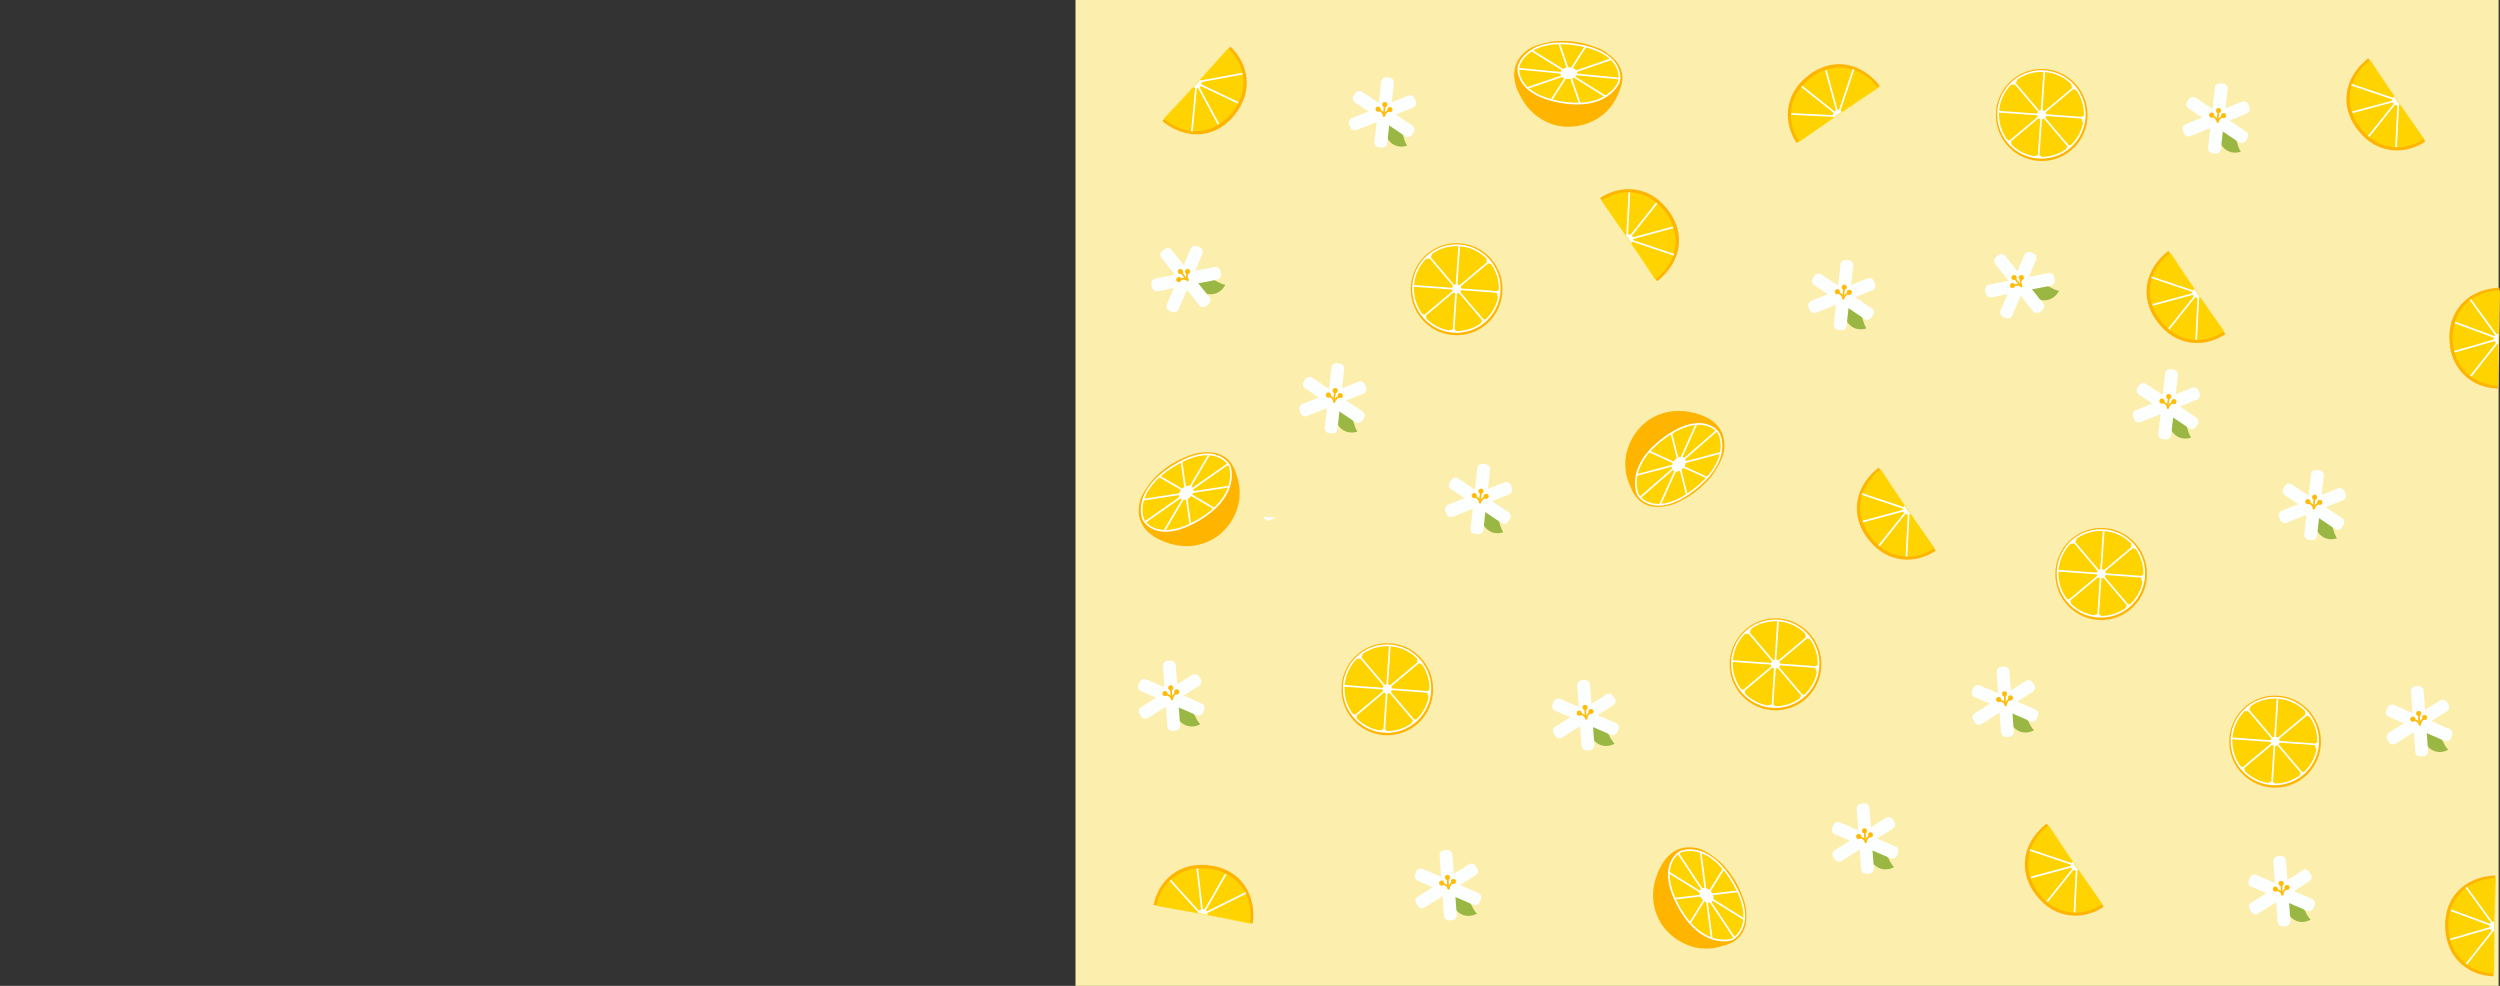 <?xml version="1.0" encoding="UTF-8"?><svg id="Capa_1" xmlns="http://www.w3.org/2000/svg" viewBox="0 0 2901 1144"><rect x="0" y="0" width="2901" height="1144" fill="#333333" stroke="none"/><defs><style>.cls-1{stroke-width:.75px;}.cls-1,.cls-2,.cls-3,.cls-4,.cls-5,.cls-6{stroke-miterlimit:10;}.cls-1,.cls-3{stroke:#febb08;}.cls-1,.cls-7{fill:#febb08;}.cls-2{stroke-width:.5px;}.cls-2,.cls-4,.cls-5,.cls-6{stroke:#fff;}.cls-2,.cls-4,.cls-8{fill:#fff;}.cls-3,.cls-4,.cls-5,.cls-6{stroke-width:2px;}.cls-3,.cls-5{fill:none;}.cls-9{fill:#fef7c9;}.cls-9,.cls-10,.cls-11,.cls-12,.cls-7,.cls-8,.cls-13,.cls-14{stroke-width:0px;}.cls-10{fill:#9ab743;}.cls-11{fill:#fdfffe;}.cls-12{fill:#fceeac;}.cls-13{fill:#ffb400;}.cls-6,.cls-14{fill:#ffd300;}</style></defs><rect class="cls-12" x="1248" width="1651.4" height="1144"/><path class="cls-10" d="M1719.5,605.8c.9.9,3.5,8.8,11.8,11.8,6.1,2.2,11.5.6,13.1,0,0,0-2.6-3.9-3.9-9.2-1.3-5.2-3.9-9.2-11.8-15.7s-15.7-1.3-14.4,1.3,3.9,10.5,5.2,11.8Z"/><path class="cls-11" d="M1715,619.8l-3.5-.4c-3.1-.3-5.4-3.1-5-6.3l7.8-69.8c.3-3.1,3.1-5.4,6.3-5l3.5.4c3.1.3,5.4,3.1,5,6.3l-7.8,69.8c-.4,3.1-3.2,5.4-6.3,5Z"/><path class="cls-11" d="M1752,602.3l-2,2.9c-1.7,2.6-5.3,3.3-7.9,1.5l-58.3-39.2c-2.6-1.7-3.3-5.3-1.5-7.9l2-2.9c1.7-2.6,5.3-3.3,7.9-1.5l58.3,39.2c2.6,1.7,3.2,5.3,1.5,7.9Z"/><path class="cls-11" d="M1753.1,562.9l1.3,3.3c1.2,2.9-.3,6.2-3.2,7.4l-65.3,26c-2.9,1.2-6.2-.3-7.4-3.2l-1.3-3.3c-1.2-2.9.3-6.2,3.2-7.4l65.3-26c2.9-1.1,6.2.3,7.4,3.2Z"/><path class="cls-3" d="M1717.9,582.4s1.3-3.9,5.2-5.2"/><circle class="cls-1" cx="1724.5" cy="575.9" r="2.6"/><path class="cls-3" d="M1717.2,581.8s-1.3-3.9-5.2-5.2"/><circle class="cls-1" cx="1710.7" cy="575.2" r="2.6"/><path class="cls-7" d="M1717.5,584.3c1.9,0,1.9-3,0-3s-1.9,3,0,3h0Z"/><line class="cls-3" x1="1717.2" y1="580.5" x2="1718.5" y2="571.3"/><circle class="cls-1" cx="1718.5" cy="570" r="2.6"/><path class="cls-10" d="M1846.8,855.9c1,.7,5,8,13.8,9.5,6.4,1,11.4-1.5,12.9-2.4,0,0-3.3-3.4-5.5-8.3-2.2-4.9-5.5-8.3-14.5-13.3-8.9-5-15.7,1.6-13.9,3.9,1.6,2.3,5.6,9.6,7.2,10.6Z"/><path class="cls-11" d="M1844.9,870.5l-3.5.3c-3.1.2-5.8-2.1-6.1-5.2l-5.1-70.1c-.2-3.1,2.1-5.8,5.2-6.1l3.5-.3c3.1-.2,5.8,2.1,6.1,5.2l5.1,70.1c.2,3.2-2.1,5.9-5.2,6.1Z"/><path class="cls-11" d="M1878,846.5l-1.4,3.2c-1.2,2.9-4.6,4.2-7.5,2.9l-64.5-27.9c-2.9-1.2-4.2-4.6-2.9-7.5l1.4-3.2c1.2-2.9,4.6-4.2,7.5-2.9l64.5,27.9c2.9,1.3,4.2,4.6,2.9,7.5Z"/><path class="cls-11" d="M1871.9,807.6l1.9,3c1.7,2.6.9,6.1-1.8,7.8l-59.4,37.5c-2.6,1.7-6.1.9-7.8-1.8l-1.9-3c-1.7-2.6-.9-6.1,1.8-7.8l59.4-37.5c2.7-1.7,6.2-.9,7.8,1.8Z"/><path class="cls-3" d="M1840.9,833.2s.6-4.1,4.2-6.1"/><circle class="cls-1" cx="1846.2" cy="825.6" r="2.6"/><path class="cls-3" d="M1840.1,832.7s-2-3.6-6.1-4.2"/><circle class="cls-1" cx="1832.5" cy="827.5" r="2.6"/><path class="cls-7" d="M1840.6,835.1c1.9,0,1.9-3,0-3s-1.9,3,0,3h0Z"/><line class="cls-3" x1="1839.9" y1="831.4" x2="1839.5" y2="822.2"/><circle class="cls-1" cx="1839.3" cy="820.9" r="2.6"/><path class="cls-10" d="M1366.1,833.3c1,.7,5,8,13.8,9.5,6.4,1,11.4-1.5,12.9-2.4,0,0-3.3-3.4-5.5-8.3-2.2-4.9-5.5-8.3-14.5-13.3s-15.7,1.6-13.9,3.9,5.7,9.5,7.2,10.6Z"/><path class="cls-11" d="M1364.2,847.9l-3.5.3c-3.1.2-5.8-2.1-6.1-5.2l-5.1-70.1c-.2-3.1,2.1-5.8,5.2-6.1l3.5-.3c3.1-.2,5.8,2.1,6.1,5.2l5.1,70.1c.3,3.1-2,5.8-5.2,6.1Z"/><path class="cls-11" d="M1397.4,823.8l-1.4,3.2c-1.2,2.9-4.6,4.2-7.5,2.9l-64.5-27.9c-2.9-1.2-4.2-4.6-2.9-7.5l1.4-3.2c1.2-2.9,4.6-4.2,7.5-2.9l64.5,27.9c2.8,1.3,4.2,4.7,2.9,7.5Z"/><path class="cls-11" d="M1391.3,784.9l1.9,3c1.7,2.6.9,6.1-1.8,7.8l-59.4,37.5c-2.6,1.7-6.1.9-7.8-1.8l-1.9-3c-1.7-2.6-.9-6.1,1.8-7.8l59.4-37.5c2.6-1.6,6.1-.8,7.8,1.8Z"/><path class="cls-3" d="M1360.3,810.6s.6-4.1,4.2-6.1"/><circle class="cls-1" cx="1365.5" cy="802.9" r="2.6"/><path class="cls-3" d="M1359.5,810.1s-2-3.6-6.1-4.2"/><circle class="cls-1" cx="1351.9" cy="804.8" r="2.6"/><path class="cls-7" d="M1360,812.5c1.9,0,1.9-3,0-3-2,0-2,3,0,3h0Z"/><line class="cls-3" x1="1359.3" y1="808.8" x2="1358.9" y2="799.5"/><circle class="cls-1" cx="1358.6" cy="798.2" r="2.6"/><path class="cls-10" d="M1687.1,1053.1c1,.7,5,8,13.8,9.5,6.4,1,11.4-1.5,12.9-2.4,0,0-3.3-3.4-5.5-8.3s-5.5-8.3-14.5-13.3c-8.9-5-15.7,1.6-13.9,3.9s5.7,9.6,7.2,10.6Z"/><path class="cls-11" d="M1685.2,1067.7l-3.5.3c-3.1.2-5.8-2.1-6.1-5.2l-5.1-70.1c-.2-3.1,2.1-5.8,5.2-6.1l3.5-.3c3.1-.2,5.8,2.1,6.1,5.2l5.1,70.1c.3,3.2-2,5.9-5.2,6.1Z"/><path class="cls-11" d="M1718.4,1043.7l-1.4,3.2c-1.2,2.9-4.6,4.2-7.5,2.9l-64.5-27.9c-2.9-1.2-4.2-4.6-2.9-7.5l1.4-3.2c1.2-2.9,4.6-4.2,7.5-2.9l64.5,27.9c2.8,1.3,4.2,4.6,2.9,7.5Z"/><path class="cls-11" d="M1712.3,1004.8l1.9,3c1.7,2.6.9,6.1-1.8,7.8l-59.4,37.5c-2.6,1.7-6.1.9-7.8-1.8l-1.9-3c-1.7-2.6-.9-6.1,1.8-7.8l59.4-37.5c2.6-1.7,6.1-.9,7.8,1.8Z"/><path class="cls-3" d="M1681.3,1030.4s.6-4.1,4.2-6.1"/><circle class="cls-1" cx="1686.5" cy="1022.8" r="2.6"/><path class="cls-3" d="M1680.5,1029.9s-2-3.6-6.1-4.2"/><path class="cls-1" d="M1672.9,1022.1c1.4,0,2.6,1.2,2.6,2.6s-1.2,2.6-2.6,2.6-2.6-1.2-2.6-2.6,1.2-2.6,2.6-2.6Z"/><path class="cls-7" d="M1681,1032.3c1.9,0,1.9-3,0-3-2,0-2,3,0,3h0Z"/><line class="cls-3" x1="1680.3" y1="1028.6" x2="1679.9" y2="1019.4"/><circle class="cls-1" cx="1679.6" cy="1018.1" r="2.6"/><path class="cls-10" d="M2171.1,999.1c1,.7,5,8,13.8,9.5,6.4,1,11.4-1.5,12.9-2.4,0,0-3.3-3.4-5.5-8.3s-5.5-8.3-14.5-13.3c-8.9-5-15.7,1.6-13.9,3.9,1.7,2.3,5.7,9.6,7.2,10.6Z"/><path class="cls-11" d="M2169.2,1013.7l-3.5.3c-3.1.2-5.8-2.1-6.1-5.2l-5.1-70.1c-.2-3.1,2.1-5.8,5.2-6.1l3.5-.3c3.1-.2,5.8,2.1,6.1,5.2l5.1,70.1c.3,3.2-2,5.9-5.2,6.1Z"/><path class="cls-11" d="M2202.4,989.7l-1.4,3.2c-1.2,2.9-4.6,4.2-7.5,2.9l-64.4-27.8c-2.9-1.2-4.2-4.6-2.9-7.5l1.4-3.2c1.2-2.9,4.6-4.2,7.5-2.9l64.5,27.9c2.7,1.2,4.1,4.5,2.8,7.4Z"/><path class="cls-11" d="M2196.3,950.8l1.9,3c1.7,2.6.9,6.1-1.8,7.8l-59.4,37.5c-2.6,1.7-6.1.9-7.8-1.8l-1.9-3c-1.7-2.6-.9-6.1,1.8-7.8l59.4-37.5c2.6-1.7,6.1-.9,7.8,1.8Z"/><path class="cls-3" d="M2165.3,976.4s.6-4.1,4.2-6.1"/><circle class="cls-1" cx="2170.5" cy="968.8" r="2.6"/><path class="cls-3" d="M2164.5,975.9s-2-3.6-6.1-4.2"/><circle class="cls-1" cx="2156.9" cy="970.7" r="2.6"/><path class="cls-7" d="M2165,978.3c1.9,0,1.9-3,0-3-2,0-2,3,0,3h0Z"/><line class="cls-3" x1="2164.3" y1="974.6" x2="2163.9" y2="965.4"/><circle class="cls-1" cx="2163.6" cy="964.1" r="2.6"/><path class="cls-10" d="M1550.2,489c.9.9,3.5,8.8,11.8,11.8,6.1,2.2,11.5.6,13.1,0,0,0-2.6-3.9-3.9-9.2s-3.9-9.2-11.8-15.7c-7.9-6.6-15.7-1.3-14.4,1.3,1.3,2.6,3.9,10.5,5.2,11.8Z"/><path class="cls-11" d="M1545.7,503l-3.5-.4c-3.1-.3-5.4-3.1-5-6.3l7.8-69.8c.3-3.1,3.1-5.4,6.3-5l3.5.4c3.1.3,5.4,3.1,5,6.3l-7.8,69.8c-.4,3.1-3.2,5.4-6.3,5Z"/><path class="cls-11" d="M1582.7,485.5l-2,2.9c-1.7,2.6-5.3,3.3-7.9,1.5l-58.3-39.2c-2.6-1.7-3.3-5.3-1.5-7.9l2-2.9c1.7-2.6,5.3-3.3,7.9-1.5l58.3,39.2c2.6,1.7,3.3,5.3,1.5,7.9Z"/><path class="cls-11" d="M1583.8,446.1l1.3,3.3c1.2,2.9-.3,6.2-3.2,7.4l-65.3,26c-2.9,1.2-6.2-.3-7.4-3.2l-1.3-3.3c-1.2-2.9.3-6.2,3.2-7.4l65.3-26c3-1.1,6.3.3,7.4,3.2Z"/><path class="cls-3" d="M1548.6,465.6s1.3-3.9,5.2-5.2"/><circle class="cls-1" cx="1555.2" cy="459.1" r="2.6"/><path class="cls-3" d="M1548,465s-1.3-3.9-5.2-5.2"/><circle class="cls-1" cx="1541.4" cy="458.4" r="2.6"/><path class="cls-7" d="M1548.2,467.5c1.9,0,1.9-3,0-3s-1.9,3,0,3h0Z"/><line class="cls-3" x1="1548" y1="463.7" x2="1549.3" y2="454.5"/><circle class="cls-1" cx="1549.3" cy="453.2" r="2.6"/><path class="cls-10" d="M1395.8,339.8c1.2,0,8.7,3.8,16.7,0,5.9-2.8,8.5-7.7,9.3-9.3,0,0-4.6-.9-9.3-3.7-4.6-2.8-9.3-3.7-19.5-2.8-10.2.9-12.1,10.2-9.3,11.1,2.8,1,10.2,4.7,12.1,4.7Z"/><path class="cls-11" d="M1402.5,352.9l-2.8,2.2c-2.4,2-6,1.6-8-.9l-43.9-54.9c-2-2.4-1.6-6,.9-8l2.8-2.2c2.4-2,6-1.6,8,.9l43.9,54.9c1.9,2.5,1.5,6-.9,8Z"/><path class="cls-11" d="M1416.2,314.3l.7,3.5c.6,3.1-1.4,6-4.5,6.7l-68.9,13.5c-3.1.6-6-1.4-6.7-4.5l-.7-3.5c-.6-3.1,1.4-6,4.5-6.7l68.9-13.5c3.1-.6,6.1,1.4,6.7,4.5Z"/><path class="cls-11" d="M1389.1,285.7l3.2,1.4c2.9,1.2,4.2,4.6,3,7.4l-27.7,64.5c-1.2,2.9-4.6,4.2-7.4,3l-3.2-1.4c-2.9-1.2-4.2-4.6-3-7.4l27.7-64.5c1.2-2.9,4.6-4.3,7.4-3Z"/><path class="cls-3" d="M1378.1,324.4s-1.9-3.7,0-7.4"/><circle class="cls-1" cx="1378.1" cy="315.1" r="2.6"/><path class="cls-3" d="M1377.2,324.4s-3.7-1.9-7.4,0"/><circle class="cls-1" cx="1367.9" cy="324.4" r="2.6"/><path class="cls-7" d="M1378,326.4c1.9,0,1.9-3,0-3s-1.9,3,0,3h0Z"/><line class="cls-3" x1="1376.2" y1="323.5" x2="1370.7" y2="316"/><circle class="cls-1" cx="1369.7" cy="315.1" r="2.6"/><path class="cls-10" d="M1607.9,157.2c.9.9,3.5,8.8,11.8,11.8,6.1,2.2,11.5.6,13.1,0,0,0-2.6-3.9-3.9-9.2-1.3-5.2-3.9-9.2-11.8-15.7-7.9-6.6-15.7-1.3-14.4,1.3,1.3,2.6,3.9,10.5,5.2,11.8Z"/><path class="cls-11" d="M1603.4,171.2l-3.5-.4c-3.1-.3-5.4-3.1-5-6.3l7.8-69.8c.3-3.1,3.1-5.4,6.3-5l3.5.4c3.1.3,5.4,3.1,5,6.3l-7.8,69.8c-.4,3.1-3.2,5.3-6.3,5Z"/><path class="cls-11" d="M1640.4,153.6l-2,2.9c-1.7,2.6-5.3,3.3-7.9,1.5l-58.3-39.2c-2.6-1.7-3.3-5.3-1.5-7.9l2-2.9c1.7-2.6,5.3-3.3,7.9-1.5l58.3,39.2c2.6,1.8,3.3,5.3,1.5,7.9Z"/><path class="cls-11" d="M1641.5,114.2l1.3,3.3c1.2,2.9-.3,6.2-3.2,7.4l-65.3,26c-2.9,1.2-6.2-.3-7.4-3.2l-1.3-3.3c-1.2-2.9.3-6.2,3.2-7.4l65.3-26c3-1.1,6.3.3,7.4,3.2Z"/><path class="cls-3" d="M1606.3,133.8s1.3-3.9,5.2-5.2"/><circle class="cls-1" cx="1612.9" cy="127.2" r="2.6"/><path class="cls-3" d="M1605.7,133.2s-1.3-3.9-5.2-5.2"/><circle class="cls-1" cx="1599.1" cy="126.6" r="2.6"/><path class="cls-7" d="M1605.9,135.6c1.9,0,1.9-3,0-3s-1.9,3,0,3h0Z"/><line class="cls-3" x1="1605.7" y1="131.8" x2="1607" y2="122.7"/><circle class="cls-1" cx="1607" cy="121.3" r="2.6"/><path class="cls-10" d="M2140.9,369.2c.9.9,3.5,8.8,11.8,11.8,6.1,2.2,11.5.6,13.1,0,0,0-2.6-3.9-3.9-9.2-1.3-5.2-3.9-9.2-11.8-15.7-7.9-6.6-15.7-1.3-14.4,1.3,1.3,2.6,3.9,10.5,5.2,11.8Z"/><path class="cls-11" d="M2136.4,383.2l-3.5-.4c-3.1-.3-5.4-3.1-5-6.3l7.8-69.8c.3-3.1,3.1-5.4,6.3-5l3.5.4c3.1.3,5.4,3.1,5,6.3l-7.8,69.8c-.4,3.1-3.2,5.3-6.3,5Z"/><path class="cls-11" d="M2173.4,365.6l-2,2.9c-1.7,2.6-5.3,3.3-7.9,1.5l-58.3-39.2c-2.6-1.7-3.3-5.3-1.5-7.9l2-2.9c1.7-2.6,5.3-3.3,7.9-1.5l58.3,39.2c2.6,1.8,3.3,5.3,1.5,7.9Z"/><path class="cls-11" d="M2174.5,326.2l1.3,3.3c1.2,2.9-.3,6.2-3.2,7.4l-65.3,26c-2.9,1.2-6.2-.3-7.4-3.2l-1.3-3.3c-1.2-2.9.3-6.2,3.2-7.4l65.3-26c3-1.1,6.3.3,7.4,3.2Z"/><path class="cls-3" d="M2139.3,345.8s1.3-3.9,5.2-5.2"/><circle class="cls-1" cx="2145.9" cy="339.2" r="2.6"/><path class="cls-3" d="M2138.7,345.2s-1.3-3.9-5.2-5.2"/><circle class="cls-1" cx="2132.1" cy="338.6" r="2.6"/><path class="cls-7" d="M2138.9,347.6c1.9,0,1.9-3,0-3s-1.9,3,0,3h0Z"/><line class="cls-3" x1="2138.7" y1="343.8" x2="2140" y2="334.7"/><circle class="cls-1" cx="2140" cy="333.3" r="2.6"/><g id="Capa_2"><path class="cls-2" d="M1465.9,599.8s3.5,4.1,5.8,4.1,8.2-3.6,8.2-3.6"/><path class="cls-13" d="M1322.9,603c-2.3-7.2-1.5-13.8-1.2-16.2,1.2-8.9,5-14.9,9.2-21.2,7.7-11.6,16.4-18.3,21.2-21.9,8.8-6.7,17-10.6,22.6-12.9,7.1-2.9,13-5.3,21.2-5.8,5.9-.4,16.7-1,26.1,5.8,8.8,6.3,11.6,15.6,14,23.9,3.6,12,2.5,22,2,25.8-.4,2.4-1.9,11.9-8,22.4-8,13.6-18.6,20.4-21.2,21.9-3.5,2.1-12.6,7.2-25.5,8.6-3.3.4-9.9.8-17.9-.7-4.1-.7-35.2-6.9-42.5-29.7Z"/><path class="cls-6" d="M1327.8,604.8c-.5-.7-.7-1.1-1.1-2.1-2.3-5.6-9.8-34,34.5-61.7,45-28.1,63-5.4,65.4-.6.3.5.6,1,.7,1.6,1.5,5.4,7.7,35.2-36.1,61.2-42.7,25.2-59.9,6.4-63.4,1.6Z"/><ellipse class="cls-8" cx="1376.51" cy="571.79" rx="9.7" ry="6.8" transform="translate(-21.87 1087.79) rotate(-42.81)"/><line class="cls-5" x1="1345.8" y1="553" x2="1409" y2="590.1"/><line class="cls-5" x1="1381.3" y1="608.8" x2="1371" y2="535.4"/><path class="cls-4" d="M1326.8,579.8c33.3-5.1,66.6-10.2,99.9-15.3"/><line class="cls-5" x1="1403" y1="527.7" x2="1351.1" y2="616"/><line class="cls-5" x1="1328.2" y1="606.2" x2="1425.3" y2="538.1"/><path class="cls-13" d="M2084.9,166c-2.4-3.5-13.6-20.6-9.4-42.8,3.6-19.5,16.6-30.5,21.3-34.3,4.4-3.7,18.3-14.7,38.3-14.4,27.8.5,44.3,22.7,46.3,25.4l-96.5,66.1Z"/><path class="cls-14" d="M2087.9,164.5c-2.3-3.3-12.8-19.3-8.9-40.3,3.5-18.3,15.8-28.7,20.2-32.3,4.2-3.4,17.4-13.9,36.4-13.6,26.4.4,42,21.3,43.8,23.8l-91.5,62.4Z"/><path class="cls-8" d="M2127.5,136.3c-.1-.2-1.4-3.3.4-6,.3-.4,1.7-2.6,4.5-2.7,2.9-.1,4.6,2.2,4.8,2.3l-9.7,6.4Z"/><line class="cls-5" x1="2150.8" y1="80.4" x2="2133.9" y2="130.7"/><line class="cls-5" x1="2118.8" y1="81.5" x2="2132.5" y2="131.8"/><line class="cls-5" x1="2090.8" y1="100.3" x2="2130.9" y2="132.2"/><line class="cls-5" x1="2078.5" y1="132.2" x2="2129.6" y2="134.7"/><polyline class="cls-9" points="2181.4 99.9 2152.1 120.7 2123.4 140.6 2091.7 162 2084.3 167"/><ellipse class="cls-13" cx="1609.8" cy="799.8" rx="53.2" ry="53.4"/><circle class="cls-6" cx="1609.5" cy="799.1" r="50.3"/><circle class="cls-8" cx="1609.9" cy="799.5" r="5.3"/><line class="cls-5" x1="1612.7" y1="749.6" x2="1606.2" y2="848.5"/><line class="cls-5" x1="1571.4" y1="831.5" x2="1647.6" y2="767.4"/><line class="cls-5" x1="1577" y1="760.9" x2="1641.1" y2="836.4"/><line class="cls-5" x1="1559.2" y1="795.8" x2="1659.8" y2="803.1"/><path class="cls-2" d="M1644.7,763.8s-.2,3.7,1,4.9,5.8,2.1,5.8,2.1"/><path class="cls-2" d="M1659.8,799.7s-3.1,2.1-3.3,3.7c-.2,1.6,1.8,5.9,1.8,5.9"/><path class="cls-2" d="M1645.2,835.4s-3.7-.6-4.9.4c-1.2,1-2.8,5.5-2.8,5.5"/><path class="cls-2" d="M1610.3,849.8s-2.1-3.1-3.7-3.3-5.9,1.7-5.9,1.7"/><path class="cls-2" d="M1574.2,835.4s.5-3.7-.6-4.9-5.6-2.6-5.6-2.6"/><path class="cls-2" d="M1573.8,764s3.7.6,4.9-.4c1.2-1,2.8-5.5,2.8-5.5"/><path class="cls-13" d="M1998.1,502c3,6.9,2.9,13.5,2.9,16-.2,9-3.4,15.4-6.9,22-6.4,12.3-14.4,19.9-18.8,24-8,7.5-15.8,12.3-21.1,15.2-6.8,3.6-12.3,6.6-20.4,8-5.8,1-16.5,2.7-26.6-3-9.4-5.4-13.2-14.3-16.5-22.3-4.9-11.6-4.9-21.6-4.7-25.4.1-2.5.6-12,5.6-23.1,6.5-14.3,16.4-22.2,18.8-24,3.2-2.5,11.7-8.5,24.4-11.2,3.2-.7,9.7-1.8,17.9-1.2,4.1.2,35.7,3.1,45.4,25Z"/><path class="cls-6" d="M1993,500.7c.5.6.8,1,1.3,2,2.9,5.3,13.3,32.8-27.9,65-41.7,32.7-62.1,12-64.9,7.5-.3-.5-.7-1-.9-1.5-1.4-3.4-5.8-16.9,2.7-34.4,4.5-9.3,12.6-19.7,26.8-30.3,39.8-29.6,58.9-12.7,62.9-8.3Z"/><ellipse class="cls-8" cx="1948.11" cy="538.73" rx="9.7" ry="6.8" transform="translate(260.73 1651.42) rotate(-48.86)"/><line class="cls-5" x1="1980.6" y1="554.1" x2="1913.8" y2="523.9"/><line class="cls-5" x1="1939.4" y1="502.4" x2="1957.4" y2="574.3"/><path class="cls-4" d="M1996.6,525.5c-32.6,8.6-65.2,17.2-97.7,25.8"/><line class="cls-5" x1="1926.4" y1="585.4" x2="1968.6" y2="492"/><line class="cls-5" x1="1992.5" y1="499.4" x2="1903.1" y2="577.3"/><path class="cls-13" d="M1950.4,984.5c7.2-2.1,13.8-1.1,16.2-.8,8.9,1.4,14.8,5.4,20.9,9.7,11.4,8,17.9,16.8,21.4,21.7,6.4,8.9,10.2,17.3,12.3,22.9,2.7,7.2,5,13.1,5.2,21.3.2,5.9.6,16.7-6.4,25.9-6.5,8.6-15.9,11.2-24.2,13.4-12.1,3.3-22.1,2-25.8,1.4-2.4-.4-11.8-2.2-22.2-8.6-13.4-8.3-19.9-19.1-21.4-21.7-2-3.5-6.9-12.8-8-25.7-.3-3.3-.5-9.9,1.1-17.9.9-3.9,7.9-34.9,30.9-41.6Z"/><path class="cls-6" d="M1948.4,989.3c.7-.5,1.1-.7,2.1-1.1,5.7-2.2,34.2-8.9,60.8,36.1,26.9,45.6,3.8,63.1-1,65.4-.5.2-1,.5-1.6.7-3.5.9-17.5,3.5-33.8-7.1-8.6-5.7-17.9-15.1-26.5-30.5-24.1-43.3-4.9-60.1,0-63.5Z"/><ellipse class="cls-8" cx="1980.23" cy="1038.94" rx="6.8" ry="9.7" transform="translate(-192.6 1567.63) rotate(-41.36)"/><line class="cls-5" x1="1999.8" y1="1008.6" x2="1961.1" y2="1070.9"/><line class="cls-5" x1="1943.1" y1="1042.8" x2="2016.7" y2="1034.3"/><path class="cls-4" d="M1973.5,989c4.3,33.4,8.5,66.8,12.8,100.3"/><line class="cls-5" x1="2023.6" y1="1066.5" x2="1936.6" y2="1012.4"/><line class="cls-5" x1="1947" y1="989.7" x2="2012.7" y2="1088.5"/><path class="cls-13" d="M1759.5,73.8c2.9-6.9,7.8-11.4,9.7-13.1,6.7-6,13.5-8,20.8-10.1,13.4-3.8,24.3-3.2,30.4-2.8,11,.7,19.8,3,25.6,5,7.3,2.4,13.3,4.4,19.8,9.4,4.7,3.6,13.3,10.1,16,21.4,2.6,10.5-1.4,19.4-4.9,27.3-5.1,11.5-12.4,18.4-15.3,20.9-1.9,1.6-9.2,7.8-20.7,11.8-14.9,5.1-27.4,3.3-30.4,2.8-4-.6-14.2-2.7-24.9-10.1-2.7-1.9-8-5.8-13.2-12.2-2.6-3.3-22.3-28.2-12.9-50.3Z"/><path class="cls-6" d="M1762,78.3c.1-.8.2-1.3.5-2.3,1.9-5.8,14.7-32.1,66.4-24.3,52.4,8,51.3,37,50,42.1-.1.6-.3,1.1-.5,1.7-1.5,3.3-8.3,15.8-26.9,21.7-9.8,3.1-23,4.3-40.4,1.3-48.8-8.7-49.6-34.2-49.1-40.2Z"/><ellipse class="cls-8" cx="1820.41" cy="85" rx="9.7" ry="6.8" transform="translate(-1.92 69.23) rotate(-2.18)"/><line class="cls-5" x1="1809.4" y1="50.8" x2="1833.2" y2="120.1"/><line class="cls-5" x1="1800" y1="116.3" x2="1840" y2="53.8"/><path class="cls-4" d="M1777.5,58.7c28.6,17.8,57.2,35.6,85.8,53.4"/><line class="cls-5" x1="1869.3" y1="68.8" x2="1772.4" y2="102.1"/><line class="cls-5" x1="1761.4" y1="79.7" x2="1879.5" y2="91.2"/><path class="cls-13" d="M1856.8,229.8c3.5-2.4,20.6-13.6,42.8-9.4,19.5,3.6,30.5,16.6,34.3,21.3,3.7,4.4,14.7,18.3,14.4,38.3-.5,27.8-22.7,44.3-25.4,46.3l-66.1-96.5Z"/><path class="cls-14" d="M1858.3,232.8c3.3-2.3,19.3-12.8,40.3-8.9,18.3,3.5,28.7,15.8,32.3,20.2,3.4,4.2,13.9,17.4,13.6,36.4-.4,26.4-21.3,42-23.8,43.8l-62.4-91.5Z"/><path class="cls-8" d="M1886.5,272.4c.2-.1,3.3-1.4,6,.4.4.3,2.6,1.7,2.7,4.5.1,2.9-2.2,4.6-2.3,4.8l-6.4-9.7Z"/><line class="cls-5" x1="1942.5" y1="295.7" x2="1892.2" y2="278.8"/><line class="cls-5" x1="1941.4" y1="263.8" x2="1891" y2="277.4"/><line class="cls-5" x1="1922.5" y1="235.7" x2="1890.6" y2="275.8"/><line class="cls-5" x1="1890.7" y1="223.4" x2="1888.1" y2="274.5"/><polyline class="cls-9" points="1922.9 326.3 1902.1 297 1882.2 268.3 1860.8 236.6 1855.8 229.2"/><path class="cls-13" d="M1427.7,54.1c3.2,2.9,17.9,16.9,18.9,39.6.9,19.8-9.3,33.5-12.9,38.3-3.5,4.6-14.5,18.5-34.1,22.7-27.2,5.8-48.3-12-50.8-14.2l78.9-86.4Z"/><path class="cls-14" d="M1425.1,56.2c3,2.7,16.9,15.9,17.8,37.2.8,18.6-8.9,31.6-12.3,36.1-3.3,4.3-13.8,17.5-32.3,21.5-25.8,5.6-45.7-11.2-48.1-13.2l74.9-81.6Z"/><path class="cls-8" d="M1393,92.7c.1.2,2.1,2.9,1,5.9-.2.5-1.1,2.9-3.8,3.6-2.8.8-5-1.1-5.2-1.2l8-8.3Z"/><line class="cls-5" x1="1383.1" y1="152.5" x2="1388.1" y2="99.6"/><line class="cls-5" x1="1413.9" y1="144.1" x2="1389.2" y2="98.2"/><line class="cls-5" x1="1436.9" y1="119.4" x2="1390.7" y2="97.5"/><line class="cls-5" x1="1441.7" y1="85.5" x2="1391.4" y2="94.7"/><polyline class="cls-9" points="1348.9 140.4 1372.7 113.4 1396 87.6 1422.1 59.5 1428.1 53"/><path class="cls-13" d="M2246.2,639.1c-3.5,2.4-20.6,13.6-42.8,9.4-19.5-3.6-30.5-16.6-34.3-21.3-3.7-4.4-14.7-18.3-14.4-38.3.5-27.8,22.7-44.3,25.4-46.3l66.1,96.5Z"/><path class="cls-14" d="M2244.7,636.1c-3.3,2.3-19.3,12.8-40.3,8.9-18.3-3.5-28.7-15.8-32.3-20.2-3.4-4.2-13.9-17.4-13.6-36.4.4-26.4,21.3-42,23.8-43.8l62.4,91.5Z"/><path class="cls-8" d="M2216.5,596.5c-.2.1-3.3,1.4-6-.4-.4-.3-2.6-1.7-2.7-4.5-.1-2.9,2.2-4.6,2.3-4.8l6.4,9.7Z"/><line class="cls-5" x1="2160.5" y1="573.2" x2="2210.8" y2="590.1"/><line class="cls-5" x1="2161.6" y1="605.2" x2="2212" y2="591.6"/><line class="cls-5" x1="2180.5" y1="633.2" x2="2212.4" y2="593.2"/><line class="cls-5" x1="2212.3" y1="645.6" x2="2214.9" y2="594.5"/><polyline class="cls-9" points="2180.1 542.7 2200.9 572 2220.8 600.7 2242.1 632.4 2247.2 639.7"/><path class="cls-13" d="M1338.7,1050.1c.8-4.2,4.9-24.1,23.6-36.9,16.3-11.2,33.4-9.8,39.3-9.2,5.7.6,23.4,2.5,37.3,17,19.3,20.1,15.3,47.4,14.7,50.7l-114.9-21.6Z"/><path class="cls-14" d="M1341.9,1051.1c.7-4,4.6-22.7,22.2-34.7,15.4-10.5,31.5-9.1,37.1-8.6,5.4.5,22.1,2.5,35.3,16.1,18.4,19,14.6,44.7,14.1,47.8l-108.7-20.6Z"/><path class="cls-8" d="M1389.8,1059.2c.1-.2,1.3-3.3,4.5-4,.5-.1,3.1-.6,5.1,1.3,2.1,2,1.7,4.8,1.7,5l-11.3-2.3Z"/><line class="cls-5" x1="1445.8" y1="1036.1" x2="1398.3" y2="1059.7"/><line class="cls-5" x1="1422.4" y1="1014.3" x2="1396.4" y2="1059.5"/><line class="cls-5" x1="1389.3" y1="1007.8" x2="1395.1" y2="1058.6"/><line class="cls-5" x1="1358" y1="1021.6" x2="1392.4" y2="1059.5"/><polyline class="cls-9" points="1453.6 1071.5 1418.1 1065.5 1383.8 1059.3 1346.3 1052 1337.5 1050.3"/><ellipse class="cls-13" cx="2060.3" cy="770.9" rx="53.2" ry="53.4"/><circle class="cls-6" cx="2060" cy="770.2" r="50.3"/><circle class="cls-8" cx="2060.4" cy="770.6" r="5.3"/><line class="cls-5" x1="2063.2" y1="720.7" x2="2056.7" y2="819.7"/><line class="cls-5" x1="2021.8" y1="802.6" x2="2098.1" y2="738.6"/><line class="cls-5" x1="2027.5" y1="732.1" x2="2091.6" y2="807.5"/><line class="cls-5" x1="2009.7" y1="767" x2="2110.2" y2="774.3"/><path class="cls-2" d="M2095.2,735s-.2,3.7,1,4.9c1.2,1.1,5.8,2.1,5.8,2.1"/><path class="cls-2" d="M2110.2,770.9s-3.1,2.1-3.3,3.7c-.2,1.6,1.8,5.9,1.8,5.9"/><path class="cls-2" d="M2095.7,806.5s-3.7-.6-4.9.4-2.8,5.5-2.8,5.5"/><path class="cls-2" d="M2060.8,820.9s-2.1-3.1-3.7-3.3c-1.6-.2-5.9,1.7-5.9,1.7"/><path class="cls-2" d="M2024.7,806.6s.5-3.7-.6-4.9-5.6-2.6-5.6-2.6"/><path class="cls-2" d="M2024.3,735.2s3.7.6,4.9-.4,2.8-5.5,2.8-5.5"/><ellipse class="cls-13" cx="1690.3" cy="335.6" rx="53.2" ry="53.4"/><circle class="cls-6" cx="1690" cy="334.9" r="50.3"/><circle class="cls-8" cx="1690.4" cy="335.3" r="5.3"/><line class="cls-5" x1="1693.2" y1="285.5" x2="1686.7" y2="384.4"/><line class="cls-5" x1="1651.8" y1="367.4" x2="1728.1" y2="303.3"/><line class="cls-5" x1="1657.5" y1="296.8" x2="1721.6" y2="372.2"/><line class="cls-5" x1="1639.7" y1="331.7" x2="1740.2" y2="339"/><path class="cls-2" d="M1725.2,299.7s-.2,3.7,1,4.9,5.8,2.1,5.8,2.1"/><path class="cls-2" d="M1740.2,335.6s-3.1,2.1-3.3,3.7c-.2,1.6,1.8,5.9,1.8,5.9"/><path class="cls-2" d="M1725.7,371.2s-3.7-.6-4.9.4c-1.2,1-2.8,5.5-2.8,5.5"/><path class="cls-2" d="M1690.8,385.7s-2.1-3.1-3.7-3.3-5.9,1.7-5.9,1.7"/><path class="cls-2" d="M1654.7,371.3s.5-3.7-.6-4.9c-1.1-1.2-5.6-2.6-5.6-2.6"/><path class="cls-2" d="M1654.3,299.9s3.7.6,4.9-.4c1.2-1,2.8-5.5,2.8-5.5"/></g><path class="cls-10" d="M2686.9,612.8c.9.9,3.5,8.8,11.8,11.8,6.1,2.2,11.5.6,13.1,0,0,0-2.6-3.9-3.9-9.2-1.3-5.2-3.9-9.2-11.8-15.7s-15.7-1.3-14.4,1.3,3.9,10.5,5.2,11.8Z"/><path class="cls-11" d="M2682.4,626.8l-3.5-.4c-3.1-.3-5.4-3.1-5-6.3l7.8-69.8c.3-3.1,3.1-5.4,6.3-5l3.5.4c3.1.3,5.4,3.1,5,6.3l-7.8,69.8c-.4,3.1-3.2,5.4-6.3,5Z"/><path class="cls-11" d="M2719.4,609.3l-2,2.9c-1.7,2.6-5.3,3.3-7.9,1.5l-58.3-39.2c-2.6-1.7-3.3-5.3-1.5-7.9l2-2.9c1.7-2.6,5.3-3.3,7.9-1.5l58.3,39.2c2.6,1.7,3.2,5.3,1.5,7.9Z"/><path class="cls-11" d="M2720.5,569.9l1.3,3.3c1.2,2.9-.3,6.2-3.2,7.4l-65.3,26c-2.9,1.2-6.2-.3-7.4-3.2l-1.3-3.3c-1.2-2.9.3-6.2,3.2-7.4l65.3-26c2.9-1.1,6.2.3,7.4,3.2Z"/><path class="cls-3" d="M2685.3,589.4s1.3-3.9,5.2-5.2"/><circle class="cls-1" cx="2691.9" cy="582.9" r="2.6"/><path class="cls-3" d="M2684.6,588.8s-1.3-3.9-5.2-5.2"/><circle class="cls-1" cx="2678.1" cy="582.2" r="2.6"/><path class="cls-7" d="M2684.9,591.3c1.9,0,1.9-3,0-3s-1.9,3,0,3h0Z"/><line class="cls-3" x1="2684.6" y1="587.5" x2="2685.9" y2="578.3"/><circle class="cls-1" cx="2685.9" cy="577" r="2.6"/><path class="cls-10" d="M2814.2,862.9c1,.7,5,8,13.8,9.5,6.4,1,11.4-1.5,12.9-2.4,0,0-3.3-3.4-5.5-8.3-2.2-4.9-5.5-8.3-14.5-13.3-8.9-5-15.7,1.6-13.9,3.9,1.6,2.3,5.6,9.6,7.2,10.6Z"/><path class="cls-11" d="M2812.3,877.5l-3.5.3c-3.1.2-5.8-2.1-6.1-5.2l-5.1-70.1c-.2-3.1,2.1-5.8,5.2-6.1l3.5-.3c3.1-.2,5.8,2.1,6.1,5.2l5.1,70.1c.2,3.2-2.1,5.9-5.2,6.1Z"/><path class="cls-11" d="M2845.4,853.5l-1.4,3.2c-1.2,2.9-4.6,4.2-7.5,2.9l-64.5-27.9c-2.9-1.2-4.2-4.6-2.9-7.5l1.4-3.2c1.2-2.9,4.6-4.2,7.5-2.9l64.5,27.9c2.9,1.3,4.2,4.6,2.9,7.5Z"/><path class="cls-11" d="M2839.3,814.6l1.9,3c1.7,2.6.9,6.1-1.8,7.8l-59.4,37.5c-2.6,1.7-6.1.9-7.8-1.8l-1.9-3c-1.7-2.6-.9-6.1,1.8-7.8l59.4-37.5c2.7-1.7,6.2-.9,7.8,1.8Z"/><path class="cls-3" d="M2808.3,840.2s.6-4.1,4.2-6.1"/><circle class="cls-1" cx="2813.6" cy="832.6" r="2.6"/><path class="cls-3" d="M2807.5,839.7s-2-3.6-6.1-4.2"/><circle class="cls-1" cx="2799.9" cy="834.5" r="2.6"/><path class="cls-7" d="M2808,842.1c1.9,0,1.9-3,0-3s-1.9,3,0,3h0Z"/><line class="cls-3" x1="2807.3" y1="838.4" x2="2806.9" y2="829.2"/><circle class="cls-1" cx="2806.7" cy="827.9" r="2.6"/><path class="cls-10" d="M2333.5,840.3c1,.7,5,8,13.8,9.5,6.4,1,11.4-1.5,12.9-2.4,0,0-3.3-3.4-5.5-8.3-2.2-4.9-5.5-8.3-14.5-13.3s-15.7,1.6-13.9,3.9c1.8,2.3,5.7,9.5,7.2,10.6Z"/><path class="cls-11" d="M2331.6,854.9l-3.5.3c-3.1.2-5.8-2.1-6.1-5.2l-5.1-70.1c-.2-3.1,2.1-5.8,5.2-6.1l3.5-.3c3.1-.2,5.8,2.1,6.1,5.2l5.1,70.1c.3,3.1-2,5.8-5.2,6.1Z"/><path class="cls-11" d="M2364.8,830.8l-1.4,3.2c-1.2,2.9-4.6,4.2-7.5,2.9l-64.5-27.9c-2.9-1.2-4.2-4.6-2.9-7.5l1.4-3.2c1.2-2.9,4.6-4.2,7.5-2.9l64.5,27.9c2.8,1.3,4.2,4.7,2.9,7.5Z"/><path class="cls-11" d="M2358.7,791.9l1.9,3c1.7,2.6.9,6.1-1.8,7.8l-59.4,37.5c-2.6,1.7-6.1.9-7.8-1.8l-1.9-3c-1.7-2.6-.9-6.1,1.8-7.8l59.4-37.5c2.6-1.6,6.1-.8,7.8,1.8Z"/><path class="cls-3" d="M2327.7,817.6s.6-4.1,4.2-6.1"/><circle class="cls-1" cx="2332.9" cy="809.9" r="2.6"/><path class="cls-3" d="M2326.9,817.1s-2-3.6-6.1-4.2"/><circle class="cls-1" cx="2319.3" cy="811.8" r="2.6"/><path class="cls-7" d="M2327.4,819.5c1.9,0,1.9-3,0-3-2,0-2,3,0,3h0Z"/><line class="cls-3" x1="2326.7" y1="815.8" x2="2326.3" y2="806.5"/><circle class="cls-1" cx="2326" cy="805.2" r="2.6"/><path class="cls-10" d="M2654.5,1060.1c1,.7,5,8,13.8,9.5,6.4,1,11.4-1.5,12.9-2.4,0,0-3.3-3.4-5.5-8.3s-5.5-8.3-14.5-13.3c-8.9-5-15.7,1.6-13.9,3.9s5.7,9.6,7.2,10.6Z"/><path class="cls-11" d="M2652.6,1074.7l-3.5.3c-3.1.2-5.8-2.1-6.1-5.2l-5.1-70.1c-.2-3.1,2.1-5.8,5.2-6.1l3.5-.3c3.1-.2,5.8,2.1,6.1,5.2l5.1,70.1c.3,3.2-2,5.9-5.2,6.1Z"/><path class="cls-11" d="M2685.8,1050.7l-1.4,3.2c-1.2,2.9-4.6,4.2-7.5,2.9l-64.5-27.9c-2.9-1.2-4.2-4.6-2.9-7.5l1.4-3.2c1.2-2.9,4.6-4.2,7.5-2.9l64.5,27.9c2.8,1.3,4.2,4.6,2.9,7.5Z"/><path class="cls-11" d="M2679.7,1011.8l1.9,3c1.7,2.6.9,6.1-1.8,7.8l-59.4,37.5c-2.6,1.7-6.1.9-7.8-1.8l-1.9-3c-1.7-2.6-.9-6.1,1.8-7.8l59.4-37.5c2.6-1.7,6.1-.9,7.8,1.8Z"/><path class="cls-3" d="M2648.7,1037.4s.6-4.1,4.2-6.1"/><circle class="cls-1" cx="2653.9" cy="1029.8" r="2.6"/><path class="cls-3" d="M2647.9,1036.9s-2-3.6-6.1-4.2"/><path class="cls-1" d="M2640.3,1029.1c1.4,0,2.6,1.2,2.6,2.6s-1.2,2.6-2.6,2.6-2.6-1.2-2.6-2.6,1.2-2.6,2.6-2.6Z"/><path class="cls-7" d="M2648.4,1039.3c1.9,0,1.9-3,0-3-2,0-2,3,0,3h0Z"/><line class="cls-3" x1="2647.7" y1="1035.6" x2="2647.3" y2="1026.4"/><circle class="cls-1" cx="2647" cy="1025.1" r="2.6"/><path class="cls-10" d="M2517.6,496c.9.9,3.5,8.8,11.8,11.8,6.1,2.2,11.5.6,13.1,0,0,0-2.6-3.9-3.9-9.2-1.3-5.3-3.9-9.2-11.8-15.7-7.9-6.6-15.7-1.3-14.4,1.3,1.3,2.6,3.9,10.5,5.2,11.8Z"/><path class="cls-11" d="M2513.1,510l-3.5-.4c-3.1-.3-5.4-3.1-5-6.3l7.8-69.8c.3-3.1,3.1-5.4,6.3-5l3.5.4c3.1.3,5.4,3.1,5,6.3l-7.8,69.8c-.4,3.1-3.2,5.4-6.3,5Z"/><path class="cls-11" d="M2550.1,492.5l-2,2.9c-1.7,2.6-5.3,3.3-7.9,1.5l-58.3-39.2c-2.6-1.7-3.3-5.3-1.5-7.9l2-2.9c1.7-2.6,5.3-3.3,7.9-1.5l58.3,39.2c2.6,1.7,3.3,5.3,1.5,7.9Z"/><path class="cls-11" d="M2551.2,453.1l1.3,3.3c1.2,2.9-.3,6.2-3.2,7.4l-65.3,26c-2.9,1.2-6.2-.3-7.4-3.2l-1.3-3.3c-1.2-2.9.3-6.2,3.2-7.4l65.3-26c3-1.1,6.3.3,7.4,3.2Z"/><path class="cls-3" d="M2516,472.6s1.3-3.9,5.2-5.2"/><circle class="cls-1" cx="2522.6" cy="466.1" r="2.6"/><path class="cls-3" d="M2515.4,472s-1.3-3.9-5.2-5.2"/><circle class="cls-1" cx="2508.8" cy="465.4" r="2.6"/><path class="cls-7" d="M2515.6,474.5c1.9,0,1.9-3,0-3s-1.9,3,0,3h0Z"/><line class="cls-3" x1="2515.4" y1="470.7" x2="2516.7" y2="461.5"/><circle class="cls-1" cx="2516.7" cy="460.2" r="2.6"/><path class="cls-10" d="M2363.2,346.8c1.2,0,8.7,3.8,16.7,0,5.9-2.8,8.5-7.7,9.3-9.3,0,0-4.6-.9-9.3-3.7-4.6-2.8-9.3-3.7-19.5-2.8-10.2.9-12.1,10.2-9.3,11.1,2.8,1,10.2,4.7,12.1,4.7Z"/><path class="cls-11" d="M2369.9,359.9l-2.8,2.2c-2.4,2-6,1.6-8-.9l-43.9-54.9c-2-2.4-1.6-6,.9-8l2.8-2.2c2.4-2,6-1.6,8,.9l43.9,54.9c1.9,2.5,1.5,6-.9,8Z"/><path class="cls-11" d="M2383.6,321.3l.7,3.5c.6,3.1-1.4,6-4.5,6.7l-68.9,13.5c-3.1.6-6-1.4-6.7-4.5l-.7-3.5c-.6-3.1,1.4-6,4.5-6.7l68.9-13.5c3.1-.6,6.1,1.4,6.7,4.5Z"/><path class="cls-11" d="M2356.5,292.7l3.2,1.4c2.9,1.2,4.2,4.6,3,7.4l-27.7,64.5c-1.2,2.9-4.6,4.2-7.4,3l-3.2-1.4c-2.9-1.2-4.2-4.6-3-7.4l27.7-64.5c1.2-2.9,4.6-4.3,7.4-3Z"/><path class="cls-3" d="M2345.5,331.4s-1.9-3.7,0-7.4"/><circle class="cls-1" cx="2345.5" cy="322.1" r="2.6"/><path class="cls-3" d="M2344.6,331.4s-3.7-1.9-7.4,0"/><circle class="cls-1" cx="2335.3" cy="331.4" r="2.6"/><path class="cls-7" d="M2345.4,333.4c1.9,0,1.9-3,0-3s-1.9,3,0,3h0Z"/><line class="cls-3" x1="2343.6" y1="330.5" x2="2338.1" y2="323"/><circle class="cls-1" cx="2337.1" cy="322.1" r="2.6"/><path class="cls-10" d="M2575.3,164.2c.9.9,3.5,8.8,11.8,11.8,6.1,2.2,11.5.6,13.1,0,0,0-2.6-3.9-3.9-9.2-1.3-5.2-3.9-9.2-11.8-15.7-7.9-6.6-15.7-1.3-14.4,1.3,1.3,2.6,3.9,10.5,5.2,11.8Z"/><path class="cls-11" d="M2570.8,178.2l-3.5-.4c-3.1-.3-5.4-3.1-5-6.3l7.8-69.8c.3-3.1,3.1-5.4,6.3-5l3.5.4c3.1.3,5.4,3.1,5,6.3l-7.8,69.8c-.4,3.1-3.2,5.3-6.3,5Z"/><path class="cls-11" d="M2607.8,160.6l-2,2.9c-1.7,2.6-5.3,3.3-7.9,1.5l-58.3-39.2c-2.6-1.7-3.3-5.3-1.5-7.9l2-2.9c1.7-2.6,5.3-3.3,7.9-1.5l58.3,39.2c2.6,1.8,3.3,5.3,1.5,7.9Z"/><path class="cls-11" d="M2608.9,121.2l1.3,3.3c1.2,2.9-.3,6.2-3.2,7.4l-65.3,26c-2.9,1.2-6.2-.3-7.4-3.2l-1.3-3.3c-1.2-2.9.3-6.2,3.2-7.4l65.3-26c3-1.1,6.3.3,7.4,3.2Z"/><path class="cls-3" d="M2573.7,140.8s1.3-3.9,5.2-5.2"/><circle class="cls-1" cx="2580.3" cy="134.2" r="2.6"/><path class="cls-3" d="M2573.1,140.2s-1.3-3.9-5.2-5.2"/><circle class="cls-1" cx="2566.5" cy="133.6" r="2.6"/><path class="cls-7" d="M2573.3,142.6c1.9,0,1.9-3,0-3s-1.9,3,0,3h0Z"/><line class="cls-3" x1="2573.1" y1="138.8" x2="2574.4" y2="129.7"/><circle class="cls-1" cx="2574.4" cy="128.3" r="2.6"/><ellipse class="cls-13" cx="2438.2" cy="666.1" rx="53.2" ry="53.4"/><circle class="cls-6" cx="2437.9" cy="665.4" r="50.3"/><circle class="cls-8" cx="2438.3" cy="665.8" r="5.3"/><line class="cls-5" x1="2441.1" y1="615.9" x2="2434.6" y2="714.9"/><line class="cls-5" x1="2399.7" y1="697.8" x2="2476" y2="633.8"/><line class="cls-5" x1="2405.4" y1="627.3" x2="2469.5" y2="702.7"/><line class="cls-5" x1="2387.6" y1="662.2" x2="2488.1" y2="669.5"/><path class="cls-2" d="M2473.1,630.2s-.2,3.7,1,4.9c1.2,1.1,5.8,2.1,5.8,2.1"/><path class="cls-2" d="M2488.1,666.1s-3.1,2.1-3.3,3.7c-.2,1.6,1.8,5.9,1.8,5.9"/><path class="cls-2" d="M2473.6,701.7s-3.7-.6-4.9.4c-1.2,1-2.8,5.5-2.8,5.5"/><path class="cls-2" d="M2438.7,716.1s-2.1-3.1-3.7-3.3-5.9,1.7-5.9,1.7"/><path class="cls-2" d="M2402.6,701.8s.5-3.7-.6-4.9-5.6-2.6-5.6-2.6"/><path class="cls-2" d="M2402.2,630.4s3.7.6,4.9-.4c1.2-1,2.8-5.5,2.8-5.5"/><ellipse class="cls-13" cx="2640" cy="860.6" rx="53.2" ry="53.4"/><circle class="cls-6" cx="2639.7" cy="859.9" r="50.3"/><circle class="cls-8" cx="2640.1" cy="860.3" r="5.3"/><line class="cls-5" x1="2642.9" y1="810.4" x2="2636.4" y2="909.4"/><line class="cls-5" x1="2601.5" y1="892.3" x2="2677.8" y2="828.3"/><line class="cls-5" x1="2607.2" y1="821.8" x2="2671.3" y2="897.2"/><line class="cls-5" x1="2589.4" y1="856.7" x2="2689.9" y2="864"/><path class="cls-2" d="M2674.9,824.7s-.2,3.7,1,4.9c1.2,1.1,5.8,2.1,5.8,2.1"/><path class="cls-2" d="M2689.9,860.6s-3.1,2.1-3.3,3.7c-.2,1.6,1.8,5.9,1.8,5.9"/><path class="cls-2" d="M2675.4,896.2s-3.7-.6-4.9.4c-1.2,1-2.8,5.5-2.8,5.5"/><path class="cls-2" d="M2640.5,910.6s-2.1-3.1-3.7-3.3-5.9,1.7-5.9,1.7"/><path class="cls-2" d="M2604.4,896.3s.5-3.7-.6-4.9-5.6-2.6-5.6-2.6"/><path class="cls-2" d="M2604,824.9s3.7.6,4.9-.4c1.2-1,2.8-5.5,2.8-5.5"/><ellipse class="cls-13" cx="2369.2" cy="133.46" rx="53.2" ry="53.4"/><circle class="cls-6" cx="2368.9" cy="132.76" r="50.3"/><circle class="cls-8" cx="2369.3" cy="133.16" r="5.3"/><line class="cls-5" x1="2372.1" y1="83.26" x2="2365.6" y2="182.26"/><line class="cls-5" x1="2330.7" y1="165.16" x2="2407" y2="101.16"/><line class="cls-5" x1="2336.4" y1="94.66" x2="2400.5" y2="170.06"/><line class="cls-5" x1="2318.6" y1="129.56" x2="2419.1" y2="136.86"/><path class="cls-2" d="M2404.1,97.56s-.2,3.7,1,4.9c1.2,1.1,5.8,2.1,5.8,2.1"/><path class="cls-2" d="M2419.1,133.46s-3.1,2.1-3.3,3.7c-.2,1.6,1.8,5.9,1.8,5.9"/><path class="cls-2" d="M2404.6,169.06s-3.7-.6-4.9.4c-1.2,1-2.8,5.5-2.8,5.5"/><path class="cls-2" d="M2369.7,183.46s-2.1-3.1-3.7-3.3-5.9,1.7-5.9,1.7"/><path class="cls-2" d="M2333.6,169.16s.5-3.7-.6-4.9-5.6-2.6-5.6-2.6"/><path class="cls-2" d="M2333.2,97.76s3.7.6,4.9-.4c1.2-1,2.8-5.5,2.8-5.5"/><path class="cls-13" d="M2441.1,1052.2c-3.5,2.4-20.6,13.6-42.8,9.4-19.5-3.6-30.5-16.6-34.3-21.3-3.7-4.4-14.7-18.3-14.4-38.3.5-27.8,22.7-44.3,25.4-46.3l66.1,96.5Z"/><path class="cls-14" d="M2439.6,1049.2c-3.3,2.3-19.3,12.8-40.3,8.9-18.3-3.5-28.7-15.8-32.3-20.2-3.4-4.2-13.9-17.4-13.6-36.4.4-26.4,21.3-42,23.8-43.8l62.4,91.5Z"/><path class="cls-8" d="M2411.4,1009.6c-.2.1-3.3,1.4-6-.4-.4-.3-2.6-1.7-2.7-4.5-.1-2.9,2.2-4.6,2.3-4.8l6.4,9.7Z"/><line class="cls-5" x1="2355.4" y1="986.3" x2="2405.7" y2="1003.2"/><line class="cls-5" x1="2356.5" y1="1018.3" x2="2406.9" y2="1004.7"/><line class="cls-5" x1="2375.4" y1="1046.3" x2="2407.3" y2="1006.3"/><line class="cls-5" x1="2407.2" y1="1058.7" x2="2409.8" y2="1007.6"/><polyline class="cls-9" points="2375 955.8 2395.8 985.1 2415.7 1013.8 2437 1045.5 2442.1 1052.8"/><path class="cls-13" d="M2582.35,387.68c-3.5,2.4-20.6,13.6-42.8,9.4-19.5-3.6-30.5-16.6-34.3-21.3-3.7-4.4-14.7-18.3-14.4-38.3.5-27.8,22.7-44.3,25.4-46.3l66.1,96.5Z"/><path class="cls-14" d="M2580.85,384.68c-3.3,2.3-19.3,12.8-40.3,8.9-18.3-3.5-28.7-15.8-32.3-20.2-3.4-4.2-13.9-17.4-13.6-36.4.4-26.4,21.3-42,23.8-43.8l62.4,91.5Z"/><path class="cls-8" d="M2552.65,345.08c-.2.1-3.3,1.4-6-.4-.4-.3-2.6-1.7-2.7-4.5-.1-2.9,2.2-4.6,2.3-4.8l6.4,9.7Z"/><line class="cls-5" x1="2496.65" y1="321.78" x2="2546.95" y2="338.68"/><line class="cls-5" x1="2497.75" y1="353.78" x2="2548.15" y2="340.18"/><line class="cls-5" x1="2516.65" y1="381.78" x2="2548.55" y2="341.78"/><line class="cls-5" x1="2548.45" y1="394.18" x2="2551.05" y2="343.08"/><polyline class="cls-9" points="2516.25 291.28 2537.05 320.58 2556.95 349.28 2578.25 380.98 2583.35 388.28"/><path class="cls-13" d="M2898.4,450.9c-4.2-.1-24.7-.8-40.3-17.1-13.8-14.2-15.3-31.2-15.6-37.2-.5-5.7-1.4-23.4,10.4-39.6,16.5-22.4,44.1-23,47.5-23.1l-2,117Z"/><path class="cls-14" d="M2898.9,447.6c-4,0-23.1-.7-38-16.1-12.9-13.4-14.3-29.5-14.7-35.2-.3-5.4-1.3-22.2,10-37.6,15.6-21.3,41.7-21.9,44.8-21.9l-2.1,110.8Z"/><path class="cls-8" d="M2898.8,399c-.2,0-3.5-.8-4.7-3.8-.2-.5-1.1-2.9.4-5.2,1.6-2.4,4.5-2.5,4.7-2.6l-.4,11.6Z"/><line class="cls-5" x1="2866.6" y1="347.6" x2="2897.9" y2="390.5"/><line class="cls-5" x1="2849" y1="374.3" x2="2898" y2="392.4"/><line class="cls-5" x1="2848.2" y1="408.1" x2="2897.4" y2="393.9"/><line class="cls-5" x1="2867" y1="436.6" x2="2898.7" y2="396.5"/><polyline class="cls-9" points="2900.3 334.1 2900.3 370 2899.9 404.9 2898.9 443.1 2898.9 452"/><path class="cls-13" d="M2893.5,1132.9c-4.2-.1-24.7-.8-40.3-17.1-13.8-14.2-15.3-31.2-15.6-37.2-.5-5.7-1.4-23.4,10.4-39.6,16.5-22.4,44.1-23,47.5-23.1l-2,117Z"/><path class="cls-14" d="M2894,1129.6c-4,0-23.1-.7-38-16.1-12.9-13.4-14.3-29.5-14.7-35.2-.3-5.4-1.3-22.2,10-37.6,15.6-21.3,41.7-21.9,44.8-21.9l-2.1,110.8Z"/><path class="cls-8" d="M2893.9,1081c-.2,0-3.5-.8-4.7-3.8-.2-.5-1.1-2.9.4-5.2,1.6-2.4,4.5-2.5,4.7-2.6l-.4,11.6Z"/><line class="cls-5" x1="2861.7" y1="1029.6" x2="2893" y2="1072.5"/><line class="cls-5" x1="2844.1" y1="1056.3" x2="2893.1" y2="1074.4"/><line class="cls-5" x1="2843.3" y1="1090.1" x2="2892.5" y2="1075.9"/><line class="cls-5" x1="2862.1" y1="1118.6" x2="2893.8" y2="1078.4"/><polyline class="cls-9" points="2895.3 1016.1 2895.4 1052 2895 1086.9 2894 1125.1 2893.9 1134"/><path class="cls-13" d="M2814.3,164.2c-3.5,2.4-20.6,13.6-42.8,9.4-19.5-3.6-30.5-16.6-34.3-21.3-3.7-4.4-14.7-18.3-14.4-38.3.5-27.8,22.7-44.3,25.4-46.3l66.1,96.5Z"/><path class="cls-14" d="M2812.8,161.2c-3.3,2.3-19.3,12.8-40.3,8.9-18.3-3.5-28.7-15.8-32.3-20.2-3.4-4.2-13.9-17.4-13.6-36.4.4-26.4,21.3-42,23.8-43.8l62.4,91.5Z"/><path class="cls-8" d="M2784.6,121.6c-.2.1-3.3,1.4-6-.4-.4-.3-2.6-1.7-2.7-4.5-.1-2.9,2.2-4.6,2.3-4.8l6.4,9.7Z"/><line class="cls-5" x1="2728.6" y1="98.3" x2="2778.9" y2="115.2"/><line class="cls-5" x1="2729.7" y1="130.3" x2="2780.1" y2="116.7"/><line class="cls-5" x1="2748.6" y1="158.3" x2="2780.5" y2="118.3"/><line class="cls-5" x1="2780.4" y1="170.7" x2="2783" y2="119.6"/><polyline class="cls-9" points="2748.2 67.8 2769 97.1 2788.9 125.8 2810.2 157.5 2815.3 164.8"/></svg>